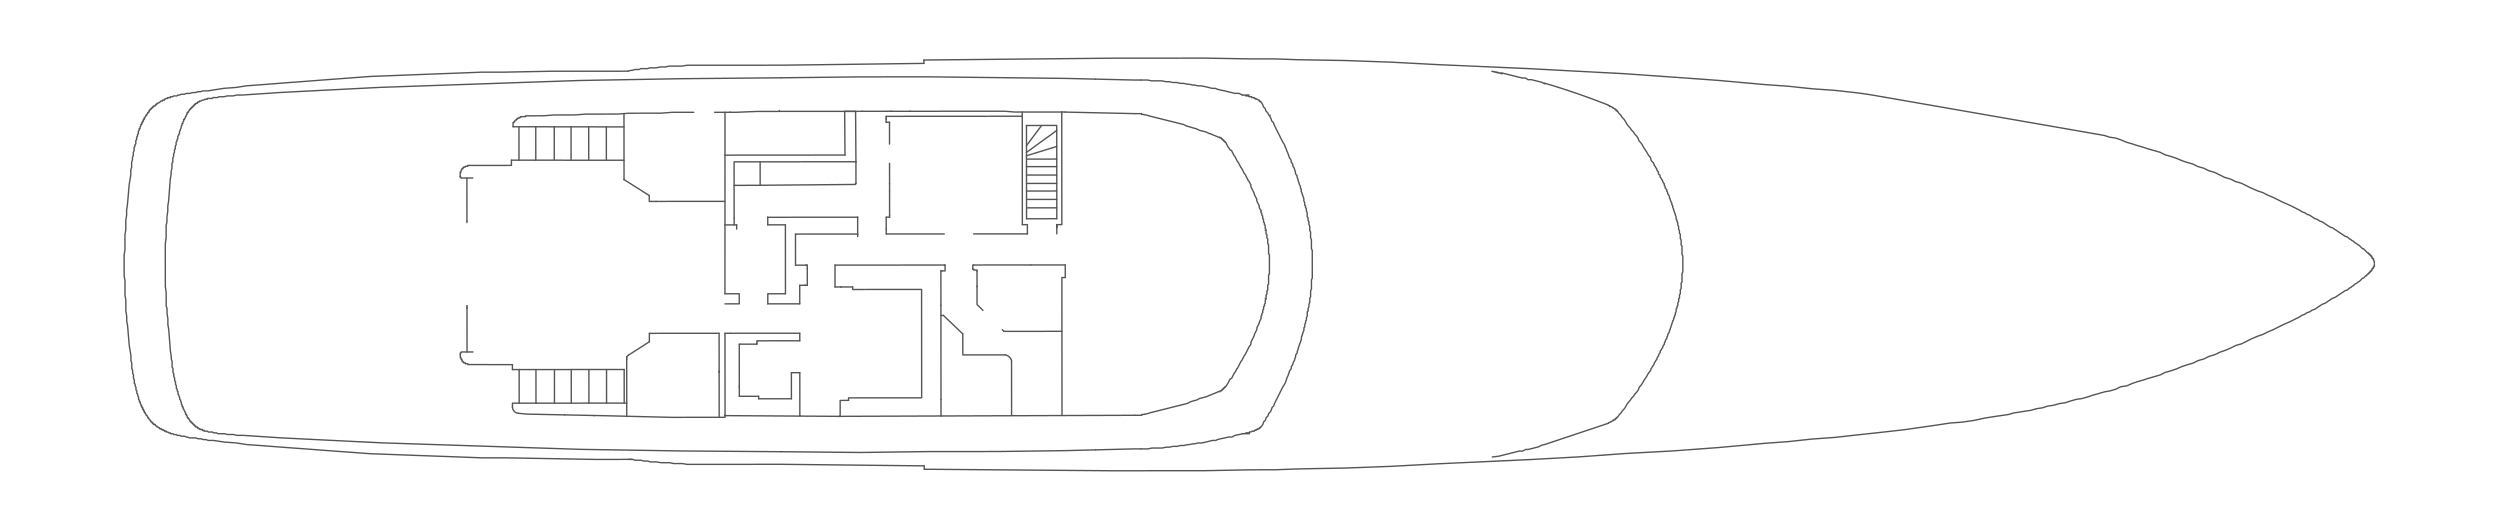<?xml version="1.0" encoding="utf-8"?>
<!-- Generator: Adobe Illustrator 25.0.0, SVG Export Plug-In . SVG Version: 6.00 Build 0)  -->
<svg version="1.0" id="Layer_1" xmlns="http://www.w3.org/2000/svg" xmlns:xlink="http://www.w3.org/1999/xlink" x="0px" y="0px"
	 viewBox="0 0 895 190" style="enable-background:new 0 0 895 190;" xml:space="preserve">
<polyline style="fill:none;stroke:#555555;stroke-width:0.5;stroke-linecap:round;stroke-linejoin:round;stroke-miterlimit:10;" points="850.024,94.158 850.024,93.857 850.024,93.555 849.723,93.257 849.723,92.956 849.723,92.655 
	849.422,92.655 849.422,92.353 849.12,92.353 849.12,92.052 849.12,91.751 848.822,91.751 848.819,91.45 848.518,91.451 
	848.518,91.15 848.217,91.15 848.217,90.852 847.916,90.852 847.916,90.551 847.615,90.551 847.314,90.25 847.013,89.949 
	846.711,89.648 846.413,89.347 846.112,89.046 845.81,89.046 845.509,88.746 845.206,88.445 844.905,88.147 844.604,87.845 
	844.004,87.546 843.703,87.244 843.101,86.943 842.8,86.643 842.499,86.342 841.896,86.041 841.595,85.743 840.993,85.443 
	840.692,85.142 840.391,84.841 839.487,84.541 838.586,83.938 837.683,83.34 836.78,82.739 835.877,82.137 834.973,81.536 
	834.07,81.235 833.169,80.636 832.266,80.035 831.362,79.433 830.459,79.133 829.556,78.531 828.655,78.233 827.751,77.632 
	826.848,77.03 825.945,76.73 825.042,76.129 824.138,75.83 823.237,75.23 821.433,74.327 819.624,73.425 817.519,72.527 
	815.714,71.625 813.908,70.725 811.8,69.823 809.996,68.922 808.192,68.324 806.084,67.421 804.277,66.521 802.473,65.621 
	800.368,65.02 798.561,64.118 796.453,63.518 794.649,62.618 792.842,61.716 790.737,61.117 788.93,60.217 786.825,59.616 
	785.018,58.715 782.913,58.116 781.109,57.516 779.001,56.615 777.195,56.013 775.089,55.415 773.285,54.513 771.18,53.913 
	769.072,53.315 767.265,52.715 765.16,52.114 763.356,51.513 761.25,50.913 759.14,50.013 757.336,49.412 755.231,49.114 
	753.426,48.513 669.185,33.843 664.974,33.247 656.849,32.35 648.428,31.755 640.004,30.86 631.58,30.265 615.034,28.773 
	598.488,27.584 581.64,26.395 564.795,25.507 548.249,24.617 514.858,23.143 498.013,22.253 481.467,21.664 464.621,21.378 
	456.195,21.084 447.774,21.09 431.23,20.805 397.838,20.833 330.758,21.488 "/>
<polyline style="fill:none;stroke:#555555;stroke-width:0.5;stroke-linecap:round;stroke-linejoin:round;stroke-miterlimit:10;" points="330.878,167.986 397.96,168.533 431.353,168.505 447.897,168.19 456.318,168.183 464.741,167.876 
	481.586,167.56 498.133,166.944 514.978,166.03 548.364,164.496 564.91,163.582 581.753,162.364 598.598,161.446 615.144,160.23 
	631.686,158.714 640.109,158.104 648.533,157.195 656.952,156.585 665.074,155.678 673.498,154.768 681.618,153.857 
	685.829,153.255 690.039,152.649 694.25,152.043 698.162,151.437 702.373,151.135 706.581,150.529 710.794,149.623 714.703,149.017 
	716.809,148.715 718.914,148.414 721.019,147.81 723.125,147.507 724.929,147.204 727.034,146.902 729.139,146.297 731.247,145.997 
	733.051,145.394 735.157,145.09 737.26,144.487 739.365,144.183 741.172,143.583 743.277,142.979 745.382,142.675 747.488,142.072 
	749.289,141.469 751.395,140.866 753.502,140.263 755.307,139.96 757.412,139.356 759.214,138.454 761.321,138.152 763.427,137.246 
	765.231,136.642 767.334,136.04 769.138,135.437 771.246,134.833 773.351,134.228 775.155,133.326 777.258,132.723 779.062,132.119 
	781.17,131.214 782.974,130.613 785.077,130.008 786.881,129.104 788.987,128.502 790.793,127.598 792.896,126.993 794.701,126.089 
	796.505,125.488 798.612,124.582 800.414,123.677 802.519,123.076 804.324,122.172 806.13,121.266 808.233,120.364 810.037,119.76 
	811.842,118.855 813.947,117.953 815.751,117.048 817.555,116.144 819.658,115.24 821.465,114.336 823.269,113.434 824.17,112.83 
	825.073,112.528 825.974,111.925 826.875,111.623 827.778,111.021 828.682,110.721 829.583,110.118 830.486,109.515 
	831.387,108.912 832.288,108.611 833.191,108.01 834.092,107.406 834.995,106.804 835.898,106.502 836.797,105.902 837.7,105.299 
	838.603,104.695 839.504,104.093 840.408,103.791 840.709,103.49 841.008,103.191 841.607,102.889 841.908,102.587 842.511,102.286 
	842.812,101.985 843.113,101.683 843.715,101.382 844.016,101.081 844.616,100.781 844.917,100.48 845.216,100.179 845.517,99.878 
	845.818,99.575 846.119,99.575 846.42,99.274 846.719,98.973 847.02,98.672 847.321,98.671 847.321,98.372 847.622,98.071 
	847.923,98.071 847.923,97.77 848.224,97.77 848.222,97.469 848.523,97.469 848.523,97.167 848.824,97.166 848.824,96.865 
	849.123,96.865 849.123,96.564 849.123,96.263 849.424,96.263 849.424,95.962 849.725,95.962 849.725,95.663 849.725,95.362 
	850.026,95.362 850.026,95.061 850.026,94.76 850.024,94.459 "/>
<polyline style="fill:none;stroke:#555555;stroke-width:0.5;stroke-linecap:round;stroke-linejoin:round;stroke-miterlimit:10;" points="183.45,130.538 168.106,130.518 167.805,130.518 167.505,130.518 167.505,130.217 167.204,130.219 
	166.903,130.219 166.603,130.219 166.603,129.917 166.302,129.917 166.001,129.917 166,129.616 165.699,129.618 165.699,129.316 
	165.398,129.316 165.398,129.018 165.398,128.717 165.098,128.717 165.098,128.416 165.097,128.115 164.795,128.115 
	164.795,127.813 164.795,127.512 164.795,127.211 164.795,126.91 164.794,126.609 164.794,126.31 165.095,126.31 165.095,126.009 
	165.395,126.009 169.306,126.005 "/>
<polyline style="fill:none;stroke:#555555;stroke-width:0.5;stroke-linecap:round;stroke-linejoin:round;stroke-miterlimit:10;" points="224.37,144.308 183.459,144.343 183.461,145.848 "/>
<path style="fill:none;stroke:#555555;stroke-width:0.5;stroke-linecap:round;stroke-linejoin:round;stroke-miterlimit:10;" d="M183.461,145.684c-0.006,1.192,0.919,2.185,2.11,2.262"/>
<polyline style="fill:none;stroke:#555555;stroke-width:0.5;stroke-linecap:round;stroke-linejoin:round;stroke-miterlimit:10;" points="185.568,147.951 188.577,148.25 216.553,148.828 240.319,149.409 259.57,149.393 259.569,148.492 "/>
<line style="fill:none;stroke:#555555;stroke-width:0.5;stroke-linecap:round;stroke-linejoin:round;stroke-miterlimit:10;" x1="302.509" y1="55.504" x2="302.394" y2="39.863"/>
<polyline style="fill:none;stroke:#555555;stroke-width:0.5;stroke-linecap:round;stroke-linejoin:round;stroke-miterlimit:10;" points="169.255,63.737 165.344,63.741 165.044,63.741 165.044,63.44 164.743,63.44 164.743,63.139 
	164.742,62.837 164.742,62.536 164.742,62.235 164.742,61.934 164.742,61.633 165.043,61.633 165.041,61.334 165.041,61.033 
	165.341,60.732 165.341,60.431 165.643,60.431 165.643,60.13 165.944,60.129 165.942,59.828 166.243,59.828 166.544,59.828 
	166.544,59.527 166.845,59.527 167.146,59.527 167.447,59.525 167.447,59.224 167.746,59.224 168.048,59.224 183.088,59.212 "/>
<line style="fill:none;stroke:#555555;stroke-width:0.5;stroke-linecap:round;stroke-linejoin:round;stroke-miterlimit:10;" x1="168.048" y1="59.224" x2="168.048" y2="59.224"/>
<line style="fill:none;stroke:#555555;stroke-width:0.5;stroke-linecap:round;stroke-linejoin:round;stroke-miterlimit:10;" x1="183.088" y1="57.332" x2="223.396" y2="57.375"/>
<polyline style="fill:none;stroke:#555555;stroke-width:0.5;stroke-linecap:round;stroke-linejoin:round;stroke-miterlimit:10;" points="279.734,161.71 243.637,161.441 225.889,161.154 207.841,160.868 189.79,160.28 172.042,159.693 
	153.992,159.109 136.244,158.521 118.193,157.633 100.445,156.744 86.907,155.855 84.802,155.856 83.599,155.556 82.396,155.557 
	81.493,155.558 80.289,155.257 79.989,155.258 79.387,155.258 78.786,155.258 78.485,155.26 77.883,155.26 77.582,154.958 
	77.282,154.958 76.679,154.96 76.38,154.96 76.077,154.659 75.475,154.66 75.174,154.66 74.874,154.66 74.573,154.66 
	74.272,154.359 73.972,154.36 73.671,154.36 73.37,154.36 73.069,154.36 73.069,154.061 72.767,154.061 72.468,154.062 
	72.468,153.761 72.166,153.761 71.865,153.761 71.564,153.761 71.564,153.46 71.264,153.46 70.963,153.462 70.962,153.16 
	70.661,153.16 70.661,152.859 70.36,152.859 70.059,152.859 70.059,152.558 69.759,152.558 69.759,152.257 69.458,152.258 
	69.458,151.957 69.157,151.957 69.155,151.658 68.855,151.658 68.855,151.357 68.554,151.357 68.554,151.056 68.253,151.056 
	68.253,150.755 67.952,150.756 67.952,150.455 67.65,150.154 67.65,149.853 67.35,149.853 67.35,149.552 67.049,149.552 
	67.049,149.251 67.049,148.952 66.747,148.651 66.747,148.35 66.447,148.351 66.447,148.05 66.447,147.749 66.145,147.448 
	66.144,147.147 65.843,146.846 65.843,146.547 65.542,146.246 65.541,145.945 65.541,145.644 65.24,145.644 65.24,145.041 
	64.94,144.742 64.939,144.44 64.939,144.142 64.638,143.54 64.638,143.239 64.335,142.937 64.335,142.636 64.335,142.335 
	64.034,141.733 64.033,141.434 63.733,141.134 63.733,140.833 63.733,140.231 63.431,139.93 63.431,139.328 63.129,139.029 
	63.129,138.728 63.128,138.126 62.827,137.524 62.827,137.223 62.826,136.623 62.525,136.322 62.525,135.719 62.524,135.418 
	62.224,134.817 62.224,134.215 62.223,133.916 61.921,133.314 61.921,133.013 61.92,132.411 61.92,131.809 61.619,131.51 
	61.618,130.908 61.618,130.607 61.618,130.004 61.617,129.402 61.317,128.501 61.316,127.598 61.013,125.794 60.708,121.883 
	60.405,117.973 60.101,116.169 60.1,114.064 59.799,112.257 59.798,110.453 59.495,109.55 59.494,108.348 59.494,107.444 
	59.493,106.544 59.492,104.737 59.188,102.633 59.187,100.829 59.186,98.723 59.183,96.917 59.182,95.112 59.181,93.007 
	59.18,91.203 59.177,89.095 59.176,87.291 59.475,85.184 59.473,83.38 59.473,82.477 59.472,81.573 59.471,80.673 59.772,79.468 
	59.77,77.664 60.068,75.559 60.067,73.755 60.367,71.948 60.664,68.038 60.962,64.125 61.262,62.321 61.26,61.42 61.56,60.216 
	61.559,59.915 61.559,59.312 61.559,59.011 61.558,58.411 61.859,58.11 61.859,57.508 61.858,56.906 61.858,56.605 62.159,56.005 
	62.159,55.704 62.158,55.102 62.458,54.498 62.458,54.197 62.456,53.597 62.757,53.296 62.757,52.694 62.756,52.393 63.057,51.791 
	63.057,51.49 63.056,50.89 63.357,50.589 63.357,49.986 63.658,49.685 63.657,49.083 63.657,48.785 63.957,48.482 63.956,48.181 
	64.257,47.88 64.257,47.278 64.257,46.977 64.557,46.675 64.557,46.377 64.858,45.775 64.858,45.474 64.857,45.172 65.156,44.871 
	65.156,44.269 65.458,44.268 65.458,43.967 65.456,43.668 65.758,43.367 65.758,43.066 65.758,42.765 66.059,42.765 66.059,42.464 
	66.358,42.163 66.358,41.861 66.658,41.56 66.658,41.262 66.96,40.959 66.958,40.658 66.958,40.357 67.259,40.357 67.259,40.056 
	67.559,40.056 67.559,39.755 67.86,39.454 67.859,39.153 68.16,39.152 68.16,38.853 68.461,38.853 68.461,38.552 68.762,38.552 
	68.762,38.251 69.062,38.251 69.062,37.95 69.363,37.95 69.362,37.648 69.663,37.647 69.663,37.346 69.963,37.346 69.963,37.045 
	70.264,37.045 70.565,37.045 70.565,36.744 70.866,36.744 70.866,36.443 71.168,36.441 71.468,36.441 71.466,36.143 71.767,36.143 
	72.068,36.143 72.37,35.842 72.67,35.841 72.971,35.841 73.272,35.54 73.573,35.54 73.874,35.54 74.174,35.538 74.174,35.237 
	74.475,35.237 74.776,35.237 75.076,35.237 75.377,35.237 75.979,35.236 76.28,34.935 76.58,34.935 77.183,34.934 77.482,34.934 
	77.783,34.934 78.385,34.632 78.686,34.631 79.287,34.631 79.889,34.631 80.189,34.63 81.393,34.329 82.295,34.328 83.498,34.326 
	84.702,34.024 86.807,34.023 100.342,33.111 118.09,32.193 136.139,31.277 153.887,30.661 171.934,30.042 189.682,29.425 
	207.73,28.809 225.778,28.495 243.527,28.179 279.624,27.849 279.023,27.849 "/>
<polyline style="fill:none;stroke:#555555;stroke-width:0.5;stroke-linecap:round;stroke-linejoin:round;stroke-miterlimit:10;" points="224.874,25.488 212.842,25.498 196.898,25.511 180.654,25.826 172.532,25.832 164.712,26.139 
	156.591,26.445 148.468,26.752 140.647,27.061 132.525,27.368 124.404,27.978 116.283,28.586 108.462,29.192 104.25,29.496 
	100.34,29.801 96.43,30.105 92.519,30.41 88.309,30.714 84.398,31.32 80.186,31.621 76.278,32.227 74.472,32.53 73.571,32.531 
	72.667,32.531 71.765,32.833 70.863,32.834 69.959,33.135 69.058,33.137 67.856,33.439 66.953,33.439 66.652,33.44 66.051,33.741 
	65.75,33.741 65.148,33.743 64.848,33.743 64.246,34.041 63.645,34.042 63.344,34.344 63.043,34.344 62.741,34.344 62.44,34.344 
	62.141,34.345 61.839,34.646 61.538,34.646 61.238,34.646 60.937,34.646 60.939,34.947 60.637,34.948 60.336,34.948 60.035,34.948 
	60.035,35.249 59.735,35.249 59.434,35.249 59.133,35.552 58.833,35.552 58.833,35.853 58.532,35.853 58.231,35.853 58.231,36.154 
	57.93,36.154 57.629,36.155 57.33,36.454 57.029,36.755 56.728,36.755 56.427,37.056 56.127,37.057 56.127,37.358 55.826,37.358 
	55.826,37.66 55.525,37.66 55.526,37.961 55.225,37.961 54.924,37.961 54.924,38.262 54.624,38.263 54.624,38.564 54.323,38.564 
	54.323,38.865 54.022,38.865 54.022,39.164 53.722,39.164 53.723,39.465 53.422,39.465 53.422,39.766 53.422,40.067 53.121,40.068 
	53.121,40.369 52.82,40.369 52.82,40.67 52.52,40.972 52.52,41.273 52.22,41.273 52.22,41.571 51.919,41.872 51.919,42.173 
	51.618,42.175 51.619,42.476 51.619,42.777 51.319,42.777 51.319,43.078 51.319,43.379 51.018,43.379 51.018,43.68 51.019,43.979 
	50.718,43.979 50.718,44.28 50.718,44.581 50.417,44.581 50.417,44.882 50.417,45.183 50.117,45.486 50.117,45.787 50.117,46.088 
	49.817,46.088 49.817,46.389 49.817,46.688 49.517,46.989 49.517,47.29 49.517,47.591 49.517,47.892 49.216,48.193 49.217,48.494 
	49.217,48.796 48.916,49.094 48.916,49.395 48.917,49.696 48.917,49.997 48.618,50.3 48.618,50.601 48.618,50.902 48.619,51.502 
	48.318,51.803 48.318,52.405 48.018,52.706 48.018,53.007 48.018,53.61 48.018,53.911 47.718,54.51 47.718,54.812 47.718,55.414 
	47.719,55.715 47.419,56.317 47.42,57.218 47.119,58.123 47.121,59.023 47.121,59.927 46.821,60.83 46.822,62.634 46.225,66.245 
	45.926,69.855 45.627,73.164 45.328,75.27 45.33,77.074 45.03,78.881 45.031,80.685 45.032,82.188 44.735,83.995 44.736,85.799 
	44.737,87.603 44.739,89.407 44.44,91.215 44.441,93.321 44.442,95.125 44.444,96.929 44.446,98.735 44.748,100.539 44.75,102.343 
	44.751,103.848 44.752,105.652 45.055,107.457 45.056,109.562 45.057,111.369 45.359,113.173 45.362,114.977 45.664,116.483 
	45.967,120.09 46.271,123.701 46.876,127.309 46.877,129.116 47.179,130.017 47.179,130.92 47.181,131.821 47.483,132.723 
	47.483,133.626 47.784,134.226 47.784,134.527 47.784,135.129 47.784,135.43 48.086,136.033 48.086,136.334 48.086,136.635 
	48.087,137.235 48.389,137.536 48.389,138.138 48.691,138.74 48.691,139.041 48.691,139.34 48.691,139.641 48.991,139.941 
	48.992,140.242 48.992,140.543 48.992,140.844 49.293,141.145 49.293,141.446 49.295,141.745 49.596,142.046 49.596,142.347 
	49.596,142.648 49.596,142.95 49.898,143.251 49.898,143.552 49.898,143.853 50.198,143.853 50.198,144.154 50.198,144.453 
	50.5,144.753 50.5,145.054 50.5,145.355 50.801,145.355 50.801,145.656 50.802,145.957 51.104,145.957 51.104,146.258 
	51.104,146.559 51.405,146.559 51.405,146.858 51.405,147.159 51.705,147.159 51.706,147.46 51.706,147.761 52.007,147.76 
	52.007,148.061 52.308,148.362 52.308,148.663 52.608,148.663 52.609,148.964 52.91,149.263 52.91,149.564 53.211,149.564 
	53.211,149.865 53.512,150.165 53.815,150.466 53.815,150.767 54.115,150.767 54.115,151.069 54.416,151.069 54.416,151.37 
	54.717,151.37 54.717,151.671 55.017,151.669 55.018,151.968 55.319,151.968 55.62,151.968 55.62,152.269 55.921,152.57 
	56.222,152.57 56.222,152.871 56.522,152.87 56.823,153.171 57.124,153.171 57.126,153.473 57.427,153.473 57.727,153.473 
	57.727,153.774 58.028,153.772 58.329,153.772 58.329,154.073 58.63,154.073 58.931,154.073 58.931,154.372 59.231,154.372 
	59.532,154.371 59.532,154.672 59.833,154.672 60.133,154.672 60.435,154.973 60.736,154.973 61.038,154.972 61.038,155.273 
	61.339,155.273 61.639,155.273 61.94,155.273 62.241,155.574 62.541,155.573 62.842,155.573 63.143,155.573 63.444,155.874 
	63.745,155.874 64.346,155.873 64.948,156.174 65.248,156.173 65.851,156.173 66.152,156.173 66.754,156.473 67.055,156.473 
	67.957,156.771 69.16,156.77 70.062,156.769 70.966,157.07 71.868,157.069 72.77,157.369 73.673,157.369 74.575,157.668 
	76.381,157.667 80.291,158.266 84.503,158.563 88.414,159.163 92.626,159.458 96.538,159.755 100.447,160.054 104.358,160.351 
	108.57,160.649 116.393,161.245 124.514,161.837 132.638,162.434 140.759,162.729 148.581,163.022 156.703,163.317 164.825,163.611 
	172.647,163.906 180.769,163.899 197.013,164.185 212.957,164.473 226.192,164.462 "/>
<polyline style="fill:none;stroke:#555555;stroke-width:0.5;stroke-linecap:round;stroke-linejoin:round;stroke-miterlimit:10;" points="279.734,161.71 308.012,161.988 332.377,161.666 357.045,161.645 381.41,161.327 405.775,160.705 
	406.98,160.704 408.483,160.703 409.688,160.702 410.89,160.7 412.394,160.398 413.596,160.397 414.8,160.396 416.002,160.396 
	417.508,160.093 418.71,160.092 419.914,159.79 421.417,159.788 422.622,159.486 423.824,159.485 425.028,159.184 425.628,159.183 
	427.132,158.883 427.734,158.883 428.936,158.58 430.141,158.579 431.644,158.277 432.848,157.975 434.05,157.672 435.255,157.672 
	435.852,157.37 437.056,157.068 438.56,156.765 439.764,156.464 440.969,156.463 442.171,155.862 443.674,155.559 444.878,155.257 
	"/>
<polyline style="fill:none;stroke:#555555;stroke-width:0.5;stroke-linecap:round;stroke-linejoin:round;stroke-miterlimit:10;" points="444.778,34.028 443.573,33.429 442.07,33.431 440.866,33.13 439.661,32.831 438.457,32.53 
	436.954,32.231 435.749,31.93 435.15,31.63 433.945,31.631 432.743,31.33 431.539,31.033 430.036,30.733 428.831,30.734 
	427.629,30.434 427.027,30.434 425.52,30.134 424.92,30.135 423.716,29.834 422.514,29.836 421.31,29.535 419.806,29.537 
	418.602,29.237 417.4,29.238 415.895,28.938 414.693,28.94 413.488,28.94 412.286,28.941 410.779,28.641 409.577,28.642 
	408.373,28.643 406.87,28.645 405.665,28.646 381.3,28.066 356.935,27.785 332.267,27.504 307.902,27.525 279.624,27.849 "/>
<line style="fill:none;stroke:#555555;stroke-width:0.5;stroke-linecap:round;stroke-linejoin:round;stroke-miterlimit:10;" x1="191.811" y1="57.4" x2="191.801" y2="45.368"/>
<line style="fill:none;stroke:#555555;stroke-width:0.5;stroke-linecap:round;stroke-linejoin:round;stroke-miterlimit:10;" x1="198.419" y1="45.363" x2="198.429" y2="57.175"/>
<line style="fill:none;stroke:#555555;stroke-width:0.5;stroke-linecap:round;stroke-linejoin:round;stroke-miterlimit:10;" x1="204.435" y1="45.357" x2="204.445" y2="57.389"/>
<line style="fill:none;stroke:#555555;stroke-width:0.5;stroke-linecap:round;stroke-linejoin:round;stroke-miterlimit:10;" x1="210.762" y1="57.384" x2="210.752" y2="45.352"/>
<line style="fill:none;stroke:#555555;stroke-width:0.5;stroke-linecap:round;stroke-linejoin:round;stroke-miterlimit:10;" x1="217.07" y1="45.348" x2="217.079" y2="57.38"/>
<line style="fill:none;stroke:#555555;stroke-width:0.5;stroke-linecap:round;stroke-linejoin:round;stroke-miterlimit:10;" x1="578.945" y1="39.634" x2="578.644" y2="39.634"/>
<polyline style="fill:none;stroke:#555555;stroke-width:0.5;stroke-linecap:round;stroke-linejoin:round;stroke-miterlimit:10;" points="537.722,26.43 535.916,25.833 534.111,25.533 536.518,26.13 537.722,26.129 538.924,26.43 
	540.131,26.73 541.333,27.03 542.538,27.33 543.74,27.63 544.944,27.931 546.146,27.93 547.049,28.528 548.252,28.527 
	549.456,28.828 550.66,29.128 551.862,29.428 553.069,30.029 "/>
<path style="fill:none;stroke:#555555;stroke-width:0.5;stroke-linecap:round;stroke-linejoin:round;stroke-miterlimit:10;" d="M575.479,37.509c-7.405-2.929-14.943-5.518-22.583-7.757"/>
<polyline style="fill:none;stroke:#555555;stroke-width:0.5;stroke-linecap:round;stroke-linejoin:round;stroke-miterlimit:10;" points="224.874,25.488 225.776,25.185 226.378,25.185 227.28,24.883 227.883,24.883 228.785,24.882 
	229.386,24.581 230.289,24.58 231.191,24.578 231.792,24.578 232.694,24.276 233.295,24.276 234.8,24.275 236.605,23.972 
	238.108,23.971 239.612,23.671 241.117,23.67 242.621,23.669 244.125,23.668 245.93,23.364 247.434,23.363 251.646,23.361 
	252.849,23.359 279.922,23.337 330.758,22.692 "/>
<line style="fill:none;stroke:#555555;stroke-width:0.5;stroke-linecap:round;stroke-linejoin:round;stroke-miterlimit:10;" x1="185.785" y1="45.373" x2="185.795" y2="57.405"/>
<line style="fill:none;stroke:#555555;stroke-width:0.5;stroke-linecap:round;stroke-linejoin:round;stroke-miterlimit:10;" x1="409.588" y1="40.978" x2="409.588" y2="40.978"/>
<line style="fill:none;stroke:#555555;stroke-width:0.5;stroke-linecap:round;stroke-linejoin:round;stroke-miterlimit:10;" x1="217.07" y1="45.348" x2="217.07" y2="45.348"/>
<line style="fill:none;stroke:#555555;stroke-width:0.5;stroke-linecap:round;stroke-linejoin:round;stroke-miterlimit:10;" x1="217.15" y1="144.314" x2="217.15" y2="144.314"/>
<polyline style="fill:none;stroke:#555555;stroke-width:0.5;stroke-linecap:round;stroke-linejoin:round;stroke-miterlimit:10;" points="406.279,40.679 406.881,40.679 407.182,40.679 407.483,40.678 407.784,40.678 408.083,40.678 
	408.384,40.678 408.685,40.678 408.685,40.979 408.986,40.978 409.287,40.978 410.79,41.275 411.694,41.576 412.896,41.876 
	414.101,42.176 415.306,42.476 416.508,42.776 417.712,43.076 418.914,43.377 420.12,43.674 421.322,43.974 422.526,44.274 
	423.728,44.574 424.934,45.176 426.136,45.476 427.039,45.776 428.241,46.076 429.448,46.675 430.648,46.975 431.852,47.275 
	433.056,47.876 433.355,47.876 433.96,48.178 435.463,48.776 436.065,49.076 436.366,49.076 436.667,49.076 436.667,49.377 
	436.968,49.376 437.27,49.376 437.272,49.677 437.571,49.677 437.571,49.978 437.874,49.978 437.874,50.279 438.173,50.279 
	438.173,50.58 438.472,50.579 438.472,50.88 438.775,50.88 439.681,52.684 439.98,52.984 440.283,53.586 440.88,53.885 
	441.184,54.487 441.485,55.088 441.786,55.69 442.09,55.992 442.388,56.591 442.692,57.193 442.991,57.795 443.292,58.096 
	443.593,58.696 443.896,59.298 444.198,59.9 444.499,60.2 444.8,60.802 445.101,61.402 445.404,62.004 445.703,62.305 
	446.004,62.906 446.305,63.508 446.606,64.108 446.907,64.71 447.211,65.011 447.51,65.612 447.813,66.212 447.813,66.814 
	448.112,67.417 448.415,68.019 448.714,68.621 449.018,69.22 449.018,69.521 449.319,70.123 449.62,70.725 449.924,71.325 
	449.924,71.927 450.225,72.529 450.523,73.13 450.824,73.73 450.824,74.332 451.128,74.935 451.429,75.236 451.429,75.838 
	451.429,76.139 451.73,76.438 451.73,76.739 451.73,77.04 452.034,77.34 452.034,77.641 452.034,77.942 452.034,78.243 
	452.335,78.544 452.335,78.843 452.335,79.144 452.337,79.445 452.636,79.746 452.636,80.047 452.636,80.348 452.939,80.649 
	452.939,80.951 452.939,81.249 452.939,81.55 452.939,81.851 453.238,82.153 453.238,82.454 453.238,82.755 453.238,83.056 
	453.238,83.357 453.241,83.658 453.542,83.955 453.542,84.257 453.542,84.558 453.542,84.859 453.542,85.16 453.845,85.461 
	453.845,85.762 453.845,86.063 453.845,86.362 453.845,86.663 453.845,86.964 453.845,87.265 454.146,87.566 454.146,87.868 
	454.149,88.169 454.149,88.47 454.149,88.768 454.149,89.07 454.149,89.371 454.149,89.672 454.149,89.973 454.149,90.274 
	454.149,90.575 454.149,90.876 454.452,91.177 454.452,91.476 454.452,91.777 454.452,92.078 454.452,92.379 454.452,92.68 
	454.452,92.981 454.452,93.282 454.452,93.584 454.452,93.882 454.452,94.183 454.452,94.786 454.452,95.087 454.452,95.388 
	454.455,95.689 454.455,95.99 454.455,96.289 454.455,96.59 454.455,96.891 454.457,97.192 454.457,97.493 454.457,97.794 
	454.457,98.096 454.154,98.397 454.156,98.698 454.156,98.996 454.156,99.297 454.156,99.599 454.159,99.9 454.159,100.201 
	454.159,100.502 454.159,100.803 454.159,101.104 454.159,101.403 454.159,101.704 453.857,102.005 453.857,102.306 
	453.857,102.607 453.86,102.908 453.86,103.209 453.86,103.51 453.86,103.809 453.556,104.11 453.559,104.411 453.559,104.712 
	453.559,105.014 453.559,105.315 453.258,105.617 453.258,105.918 453.258,106.219 453.258,106.518 453.258,106.819 453.258,107.12 
	452.962,107.421 452.962,107.722 452.962,108.023 452.962,108.324 452.962,108.626 452.66,108.924 452.66,109.225 452.66,109.526 
	452.362,109.828 452.362,110.129 452.362,110.43 452.362,110.731 452.061,111.032 452.061,111.331 452.061,111.632 452.063,111.933 
	451.76,112.235 451.76,112.536 451.76,112.837 451.461,113.139 451.461,113.44 451.461,114.039 451.16,114.642 450.859,115.244 
	450.859,115.545 450.56,116.147 450.261,116.748 449.96,117.35 449.963,117.953 449.659,118.555 449.361,119.155 449.059,119.757 
	449.059,120.058 448.758,120.661 448.46,121.264 448.156,121.863 447.86,122.466 447.86,123.068 447.559,123.67 447.26,123.97 
	446.957,124.572 446.658,125.174 446.357,125.777 446.056,126.376 445.757,126.98 445.458,127.281 445.155,127.883 444.856,128.485 
	444.555,129.085 444.254,129.388 443.955,129.99 443.652,130.592 443.353,131.194 443.052,131.794 442.753,132.096 442.452,132.699 
	442.154,133.301 441.85,133.602 441.551,134.202 441.25,134.805 440.949,135.407 440.352,135.708 440.048,136.311 439.749,136.911 
	438.849,138.417 438.545,138.417 438.545,138.718 438.246,138.719 438.246,139.018 437.948,139.018 437.948,139.319 
	437.644,139.319 437.644,139.62 437.345,139.62 437.345,139.921 437.044,139.921 436.743,139.923 436.743,140.224 436.442,140.224 
	436.141,140.224 435.539,140.525 434.036,141.129 433.433,141.428 433.135,141.428 431.93,142.032 430.726,142.334 429.526,142.636 
	428.322,143.239 427.12,143.541 426.217,143.843 425.016,144.444 423.812,144.745 422.61,145.047 421.405,145.35 420.203,145.652 
	419,145.955 417.798,146.256 416.593,146.556 415.391,146.858 414.187,147.16 412.984,147.463 411.782,147.765 410.879,148.066 
	409.375,148.368 409.074,148.368 408.773,148.369 408.773,148.671 408.472,148.671 408.171,148.671 407.872,148.671 
	407.571,148.671 407.27,148.672 406.969,148.672 406.367,148.672 "/>
<line style="fill:none;stroke:#555555;stroke-width:0.5;stroke-linecap:round;stroke-linejoin:round;stroke-miterlimit:10;" x1="409.676" y1="148.368" x2="409.676" y2="148.368"/>
<line style="fill:none;stroke:#555555;stroke-width:0.5;stroke-linecap:round;stroke-linejoin:round;stroke-miterlimit:10;" x1="185.866" y1="144.34" x2="185.856" y2="132.308"/>
<polyline style="fill:none;stroke:#555555;stroke-width:0.5;stroke-linecap:round;stroke-linejoin:round;stroke-miterlimit:10;" points="575.731,151.539 576.029,151.24 576.33,151.239 576.632,150.937 576.933,150.937 577.231,150.636 
	577.532,150.636 577.532,150.335 577.834,150.334 578.135,150.334 578.135,150.033 578.433,150.033 578.433,149.732 
	578.734,149.732 578.734,149.431 579.035,149.431 579.638,148.529 580.237,147.927 580.84,147.022 581.439,146.42 582.042,145.519 
	582.34,144.915 582.942,144.012 583.542,143.412 584.144,142.508 584.744,141.905 585.346,141.004 585.946,140.401 586.549,139.498 
	586.847,138.596 587.449,137.994 588.052,137.09 588.353,136.487 588.95,135.586 589.552,134.683 589.853,134.079 590.456,133.178 
	590.754,132.877 591.053,132.274 591.053,131.973 591.354,131.671 591.655,131.072 591.956,130.771 592.255,130.168 
	592.255,129.867 592.556,129.565 592.857,128.963 593.158,128.664 593.158,128.363 593.457,127.761 593.758,127.46 593.755,127.159 
	594.057,126.555 594.358,126.254 594.358,125.654 594.659,125.353 594.96,124.751 595.261,124.45 595.259,124.149 595.56,123.548 
	595.861,123.247 595.861,122.644 596.16,122.343 596.16,122.042 596.461,121.44 596.759,121.141 596.759,120.539 597.06,120.237 
	597.06,119.634 597.362,119.333 597.663,118.731 597.663,118.432 597.961,117.83 597.961,117.529 598.263,116.927 598.263,116.626 
	598.561,116.025 598.561,115.724 598.86,115.121 598.86,114.82 599.161,114.519 599.161,113.917 599.462,113.618 599.462,113.016 
	599.763,112.715 599.761,112.113 600.062,111.509 600.062,111.208 600.062,110.609 600.363,110.307 600.363,109.705 
	600.661,109.404 600.661,108.802 600.661,108.503 600.96,107.901 600.96,107.6 600.96,106.998 601.261,106.697 601.259,106.097 
	601.259,105.495 601.56,105.192 601.56,104.59 601.56,104.289 601.56,103.687 601.858,103.388 601.858,102.786 601.858,102.184 
	601.858,101.883 601.858,101.28 602.16,100.982 602.157,100.379 602.157,99.777 602.157,99.476 602.157,98.874 602.157,98.274 
	602.157,97.973 602.456,97.371 602.456,97.07 602.456,96.467 602.456,95.868 602.456,95.567 602.456,94.964 602.456,94.663 
	602.453,94.061 602.453,93.461 602.453,93.16 602.453,92.558 602.453,91.956 602.451,91.655 602.15,91.055 602.15,90.453 
	602.15,90.151 602.15,89.549 602.15,89.248 602.148,88.646 602.148,88.046 601.846,87.745 601.846,87.143 601.846,86.842 
	601.846,86.24 601.846,85.941 601.543,85.339 601.543,84.737 601.543,84.435 601.543,83.833 601.242,83.536 601.242,82.933 
	601.239,82.632 600.938,82.03 600.938,81.428 600.938,81.127 600.639,80.527 600.639,80.226 600.637,79.624 600.336,79.323 
	600.336,78.721 600.035,78.422 600.035,77.82 600.035,77.519 599.734,76.917 599.731,76.616 599.43,76.016 599.43,75.715 
	599.129,75.113 599.129,74.812 598.828,74.21 598.826,73.608 598.524,73.309 598.524,72.707 598.226,72.407 598.226,72.106 
	597.925,71.503 597.925,71.202 597.621,70.603 597.621,70.302 597.32,69.699 597.019,69.398 597.019,68.796 596.718,68.499 
	596.715,67.896 596.414,67.595 596.113,67.294 596.113,66.692 595.814,66.391 595.814,65.791 595.513,65.49 595.21,64.889 
	595.21,64.588 594.909,64.287 594.608,63.685 594.306,63.386 594.306,62.784 594.005,62.483 593.704,62.183 593.702,61.58 
	593.401,61.279 593.102,60.68 593.102,60.379 592.801,60.077 592.5,59.475 592.199,59.175 592.196,58.874 591.895,58.274 
	591.594,57.973 591.293,57.672 590.992,57.071 590.992,56.77 590.693,56.168 590.389,55.869 589.787,54.966 589.486,54.365 
	588.884,53.464 588.282,52.561 587.981,51.96 587.378,51.056 586.776,50.456 586.473,49.554 585.87,48.651 585.271,48.051 
	584.666,47.149 584.064,46.547 583.462,45.647 582.862,45.045 582.257,44.142 581.956,43.541 581.354,42.64 580.754,42.038 
	580.149,41.136 579.547,40.536 578.945,39.634 578.644,39.634 578.644,39.333 578.343,39.333 578.343,39.031 578.044,39.031 
	577.743,38.73 577.442,38.732 577.442,38.433 577.141,38.433 576.837,38.132 576.536,38.132 576.235,38.132 576.235,37.831 
	575.934,37.832 575.635,37.531 "/>
<polyline style="fill:none;stroke:#555555;stroke-width:0.5;stroke-linecap:round;stroke-linejoin:round;stroke-miterlimit:10;" points="447.284,155.256 446.983,155.256 446.682,155.256 446.381,155.256 446.08,155.256 445.779,155.257 
	445.48,155.257 445.179,155.257 444.878,155.257 445.779,155.257 446.08,154.955 446.381,154.955 446.682,154.955 446.983,154.955 
	447.284,154.955 447.284,154.654 447.583,154.653 447.887,154.653 448.185,154.351 448.484,154.351 448.787,154.351 449.086,154.35 
	449.086,154.049 449.39,154.049 449.688,154.049 449.688,153.75 449.992,153.75 450.291,153.75 450.291,153.449 450.589,153.448 
	450.893,153.448 450.89,153.147 451.191,153.147 451.191,152.846 451.493,152.846 452.095,151.941 452.396,151.04 452.998,150.438 
	453.294,149.535 453.897,148.932 454.198,148.031 454.8,147.427 455.099,146.825 455.4,145.924 456,145.322 456.298,144.417 
	456.599,143.817 456.9,143.215 457.199,142.613 457.503,142.011 457.801,141.407 458.1,140.807 458.401,140.205 458.702,139.603 
	459.001,139.001 459.304,138.4 459.904,137.497 460.205,136.894 460.504,135.993 460.803,135.089 461.104,134.487 461.405,133.586 
	461.703,132.682 462.005,132.381 462.306,131.778 462.306,131.178 462.604,130.877 462.908,130.275 462.908,129.974 
	463.204,129.372 463.505,128.772 463.505,128.471 463.804,127.867 463.804,127.265 464.107,126.663 464.406,126.362 
	464.406,125.762 464.707,125.16 464.705,124.859 465.008,123.955 465.307,123.053 465.606,122.451 465.606,122.15 465.904,121.548 
	465.904,121.249 465.904,120.647 466.205,120.044 466.205,119.743 466.506,119.141 466.506,118.84 466.805,118.239 466.805,117.938 
	466.805,117.336 467.106,117.035 467.106,116.432 467.104,116.134 467.407,115.532 467.407,114.929 467.706,114.628 
	467.706,114.026 467.706,113.727 468.007,113.125 468.007,112.824 468.005,112.222 468.005,111.62 468.303,111.317 468.303,110.717 
	468.303,110.416 468.604,109.814 468.602,109.212 468.602,108.911 468.903,108.311 468.903,107.709 468.903,107.107 
	468.903,106.806 469.202,106.206 469.202,105.604 469.202,105.001 469.202,104.7 469.202,104.098 469.5,103.498 469.5,102.896 
	469.5,102.595 469.5,101.993 469.5,101.39 469.5,101.092 469.498,100.49 469.498,100.188 469.799,99.585 469.799,99.284 
	469.799,98.983 469.799,98.383 469.799,98.082 469.797,97.48 469.797,97.179 469.797,96.877 469.797,96.275 469.797,95.977 
	469.797,95.374 469.797,95.073 469.797,94.772 469.794,94.17 469.794,93.869 469.794,93.269 469.794,92.968 469.794,92.366 
	469.794,92.065 469.794,91.764 469.792,91.164 469.792,90.863 469.792,90.261 469.792,89.959 469.792,89.658 469.491,89.057 
	469.488,88.756 469.488,88.156 469.488,87.855 469.488,87.253 469.488,86.952 469.488,86.35 469.486,85.75 469.185,85.148 
	469.185,84.546 469.185,84.244 469.185,83.645 469.185,83.042 468.881,82.44 468.881,82.139 468.881,81.537 468.881,80.937 
	468.58,80.335 468.58,80.034 468.578,79.431 468.276,78.829 468.276,78.531 468.276,77.928 467.978,77.629 467.978,77.026 
	467.975,76.725 467.975,76.125 467.674,75.523 467.674,75.222 467.672,74.62 467.373,74.319 467.373,73.717 467.069,73.418 
	467.069,72.816 467.069,72.515 466.768,71.912 466.766,71.31 466.766,71.012 466.467,70.41 466.465,70.109 466.164,69.507 
	466.164,69.206 465.86,68.606 465.86,68.305 465.86,67.703 465.561,67.402 465.559,66.8 465.26,66.197 464.959,65.298 
	464.656,64.394 464.656,64.093 464.355,63.494 464.355,62.891 464.054,62.59 463.75,61.988 463.75,61.386 463.449,60.787 
	463.449,60.486 463.148,59.884 462.849,59.583 462.849,58.981 462.546,58.381 462.244,58.08 462.244,57.477 461.943,56.877 
	461.64,56.576 461.341,55.675 461.038,54.771 460.736,54.169 460.435,53.269 460.137,52.667 459.833,51.764 459.231,50.863 
	458.927,50.262 458.629,49.66 458.325,49.057 458.024,48.458 457.723,47.856 457.424,47.255 457.121,46.652 456.819,46.052 
	456.518,45.45 456.215,44.849 455.916,43.946 455.314,43.346 455.013,42.443 454.712,41.842 454.11,40.941 453.806,40.339 
	453.204,39.738 452.905,38.834 452.303,38.235 451.999,37.331 451.397,36.429 451.096,36.429 451.094,36.128 450.795,36.128 
	450.795,35.83 450.491,35.83 450.193,35.53 449.894,35.53 449.59,35.53 449.59,35.228 449.292,35.228 448.988,35.228 
	448.988,34.927 448.69,34.929 448.386,34.929 448.087,34.929 448.085,34.628 447.786,34.628 447.485,34.628 447.184,34.629 
	446.883,34.328 446.582,34.328 446.281,34.328 445.98,34.328 445.679,34.028 444.778,34.028 445.079,34.028 445.38,34.028 
	445.679,34.028 445.98,34.026 446.281,34.026 446.582,34.026 446.883,34.026 447.184,34.026 "/>
<polyline style="fill:none;stroke:#555555;stroke-width:0.5;stroke-linecap:round;stroke-linejoin:round;stroke-miterlimit:10;" points="534.227,163.607 536.633,163.304 537.838,163.001 539.037,162.7 540.242,162.398 541.443,162.096 
	542.648,161.793 543.85,161.491 545.054,161.491 546.256,160.89 547.159,160.889 548.362,160.587 549.566,160.285 550.771,159.983 
	551.97,159.38 553.174,159.077 575.731,151.539 "/>
<polyline style="fill:none;stroke:#555555;stroke-width:0.5;stroke-linecap:round;stroke-linejoin:round;stroke-miterlimit:10;" points="224.989,164.463 225.891,164.462 226.493,164.462 227.395,164.762 227.998,164.762 228.9,164.76 
	229.501,164.76 230.404,165.06 231.306,165.059 231.907,165.059 232.812,165.359 233.413,165.359 234.917,165.358 236.722,165.658 
	238.226,165.656 239.73,165.655 241.234,165.955 242.738,165.954 244.243,165.953 246.047,166.251 247.551,166.25 251.763,166.248 
	252.966,166.246 280.039,166.223 330.878,166.781 "/>
<line style="fill:none;stroke:#555555;stroke-width:0.5;stroke-linecap:round;stroke-linejoin:round;stroke-miterlimit:10;" x1="223.467" y1="144.309" x2="223.458" y2="132.277"/>
<line style="fill:none;stroke:#555555;stroke-width:0.5;stroke-linecap:round;stroke-linejoin:round;stroke-miterlimit:10;" x1="217.15" y1="144.314" x2="217.141" y2="132.282"/>
<line style="fill:none;stroke:#555555;stroke-width:0.5;stroke-linecap:round;stroke-linejoin:round;stroke-miterlimit:10;" x1="210.823" y1="132.287" x2="210.833" y2="144.319"/>
<line style="fill:none;stroke:#555555;stroke-width:0.5;stroke-linecap:round;stroke-linejoin:round;stroke-miterlimit:10;" x1="204.516" y1="144.324" x2="204.506" y2="132.292"/>
<line style="fill:none;stroke:#555555;stroke-width:0.5;stroke-linecap:round;stroke-linejoin:round;stroke-miterlimit:10;" x1="198.5" y1="144.33" x2="198.49" y2="132.298"/>
<line style="fill:none;stroke:#555555;stroke-width:0.5;stroke-linecap:round;stroke-linejoin:round;stroke-miterlimit:10;" x1="191.872" y1="132.303" x2="191.882" y2="144.335"/>
<polyline style="fill:none;stroke:#555555;stroke-width:0.5;stroke-linecap:round;stroke-linejoin:round;stroke-miterlimit:10;" points="380.196,148.694 380.155,99.359 380.457,99.359 "/>
<line style="fill:none;stroke:#555555;stroke-width:0.5;stroke-linecap:round;stroke-linejoin:round;stroke-miterlimit:10;" x1="259.549" y1="40.198" x2="259.533" y2="105.174"/>
<line style="fill:none;stroke:#555555;stroke-width:0.5;stroke-linecap:round;stroke-linejoin:round;stroke-miterlimit:10;" x1="381.359" y1="99.357" x2="380.457" y2="99.359"/>
<line style="fill:none;stroke:#555555;stroke-width:0.5;stroke-linecap:round;stroke-linejoin:round;stroke-miterlimit:10;" x1="302.509" y1="55.504" x2="259.493" y2="55.54"/>
<path style="fill:none;stroke:#555555;stroke-width:0.5;stroke-linecap:round;stroke-linejoin:round;stroke-miterlimit:10;" d="M302.498,40.765"/>
<polyline style="fill:none;stroke:#555555;stroke-width:0.5;stroke-linecap:round;stroke-linejoin:round;stroke-miterlimit:10;" points="259.513,80.507 262.822,80.505 263.724,80.504 "/>
<line style="fill:none;stroke:#555555;stroke-width:0.5;stroke-linecap:round;stroke-linejoin:round;stroke-miterlimit:10;" x1="281.192" y1="105.157" x2="281.172" y2="80.49"/>
<path style="fill:none;stroke:#555555;stroke-width:0.5;stroke-linecap:round;stroke-linejoin:round;stroke-miterlimit:10;" d="M183.388,57.408"/>
<path style="fill:none;stroke:#555555;stroke-width:0.5;stroke-linecap:round;stroke-linejoin:round;stroke-miterlimit:10;" d="M185.795,57.405"/>
<path style="fill:none;stroke:#555555;stroke-width:0.5;stroke-linecap:round;stroke-linejoin:round;stroke-miterlimit:10;" d="M381.359,99.357"/>
<line style="fill:none;stroke:#555555;stroke-width:0.5;stroke-linecap:round;stroke-linejoin:round;stroke-miterlimit:10;" x1="183.68" y1="45.376" x2="223.387" y2="45.433"/>
<polyline style="fill:none;stroke:#555555;stroke-width:0.5;stroke-linecap:round;stroke-linejoin:round;stroke-miterlimit:10;" points="365.969,41.613 361.457,41.617 354.839,41.623 351.531,41.625 317.237,41.653 "/>
<polyline style="fill:none;stroke:#555555;stroke-width:0.5;stroke-linecap:round;stroke-linejoin:round;stroke-miterlimit:10;" points="380.107,40.099 378.903,40.1 374.993,40.103 371.082,40.106 367.171,40.11 363.262,40.112 
	359.651,39.815 355.741,39.817 351.831,39.821 347.92,39.825 344.31,39.827 340.399,39.831 336.489,39.833 332.578,39.837 
	328.968,39.839 325.057,39.843 321.147,39.847 317.236,39.849 313.626,39.853 309.716,39.855 301.895,39.863 282.643,39.879 
	279.033,39.881 275.122,39.885 271.212,39.887 263.691,40.194 255.87,40.202 "/>
<polyline style="fill:none;stroke:#555555;stroke-width:0.5;stroke-linecap:round;stroke-linejoin:round;stroke-miterlimit:10;" points="248.349,40.208 244.439,40.21 240.528,40.214 236.618,40.519 232.708,40.521 229.098,40.525 
	225.187,40.527 221.278,40.832 217.367,40.836 213.757,40.838 209.847,40.842 205.936,41.145 202.025,41.149 198.416,41.153 
	194.505,41.454 190.594,41.458 188.188,41.459 188.188,41.76 187.887,41.761 187.587,41.761 187.286,41.761 186.984,41.761 
	186.683,41.761 186.383,41.762 186.383,42.063 186.082,42.063 185.781,42.063 185.782,42.365 185.481,42.365 185.181,42.365 
	185.181,42.666 184.88,42.667 184.88,42.968 184.579,42.968 184.278,43.269 184.278,43.57 183.978,43.57 183.979,43.869 
	183.678,43.87 183.678,44.171 183.678,44.472 183.678,44.774 183.678,45.075 183.68,45.376 "/>
<path style="fill:none;stroke:#555555;stroke-width:0.5;stroke-linecap:round;stroke-linejoin:round;stroke-miterlimit:10;" d="M183.388,57.408"/>
<line style="fill:none;stroke:#555555;stroke-width:0.5;stroke-linecap:round;stroke-linejoin:round;stroke-miterlimit:10;" x1="164.743" y1="63.139" x2="164.743" y2="63.139"/>
<path style="fill:none;stroke:#555555;stroke-width:0.5;stroke-linecap:round;stroke-linejoin:round;stroke-miterlimit:10;" d="M185.866,144.34"/>
<line style="fill:none;stroke:#555555;stroke-width:0.5;stroke-linecap:round;stroke-linejoin:round;stroke-miterlimit:10;" x1="183.45" y1="132.31" x2="185.856" y2="132.308"/>
<path style="fill:none;stroke:#555555;stroke-width:0.5;stroke-linecap:round;stroke-linejoin:round;stroke-miterlimit:10;" d="M183.45,130.538"/>
<path style="fill:none;stroke:#555555;stroke-width:0.5;stroke-linecap:round;stroke-linejoin:round;stroke-miterlimit:10;" d="M259.545,119.311"/>
<path style="fill:none;stroke:#555555;stroke-width:0.5;stroke-linecap:round;stroke-linejoin:round;stroke-miterlimit:10;" d="M259.569,148.492"/>
<polyline style="fill:none;stroke:#555555;stroke-width:0.5;stroke-linecap:round;stroke-linejoin:round;stroke-miterlimit:10;" points="223.458,132.277 185.856,132.308 221.051,132.279 "/>
<path style="fill:none;stroke:#555555;stroke-width:0.5;stroke-linecap:round;stroke-linejoin:round;stroke-miterlimit:10;" d="M214.663,45.35"/>
<path style="fill:none;stroke:#555555;stroke-width:0.5;stroke-linecap:round;stroke-linejoin:round;stroke-miterlimit:10;" d="M210.451,45.352"/>
<path style="fill:none;stroke:#555555;stroke-width:0.5;stroke-linecap:round;stroke-linejoin:round;stroke-miterlimit:10;" d="M210.232,144.321"/>
<path style="fill:none;stroke:#555555;stroke-width:0.5;stroke-linecap:round;stroke-linejoin:round;stroke-miterlimit:10;" d="M183.76,144.341"/>
<line style="fill:none;stroke:#555555;stroke-width:0.5;stroke-linecap:round;stroke-linejoin:round;stroke-miterlimit:10;" x1="164.795" y1="126.91" x2="164.795" y2="126.91"/>
<line style="fill:none;stroke:#555555;stroke-width:0.5;stroke-linecap:round;stroke-linejoin:round;stroke-miterlimit:10;" x1="451.429" y1="75.537" x2="451.429" y2="75.537"/>
<line style="fill:none;stroke:#555555;stroke-width:0.5;stroke-linecap:round;stroke-linejoin:round;stroke-miterlimit:10;" x1="308.813" y1="39.856" x2="308.512" y2="39.856"/>
<line style="fill:none;stroke:#555555;stroke-width:0.5;stroke-linecap:round;stroke-linejoin:round;stroke-miterlimit:10;" x1="317.236" y1="39.849" x2="317.236" y2="39.849"/>
<line style="fill:none;stroke:#555555;stroke-width:0.5;stroke-linecap:round;stroke-linejoin:round;stroke-miterlimit:10;" x1="325.96" y1="39.842" x2="325.96" y2="39.842"/>
<line style="fill:none;stroke:#555555;stroke-width:0.5;stroke-linecap:round;stroke-linejoin:round;stroke-miterlimit:10;" x1="325.66" y1="39.843" x2="325.66" y2="39.843"/>
<line style="fill:none;stroke:#555555;stroke-width:0.5;stroke-linecap:round;stroke-linejoin:round;stroke-miterlimit:10;" x1="319.342" y1="39.848" x2="319.041" y2="39.848"/>
<line style="fill:none;stroke:#555555;stroke-width:0.5;stroke-linecap:round;stroke-linejoin:round;stroke-miterlimit:10;" x1="318.439" y1="39.849" x2="318.439" y2="39.849"/>
<polyline style="fill:none;stroke:#555555;stroke-width:0.5;stroke-linecap:round;stroke-linejoin:round;stroke-miterlimit:10;" points="261.285,40.197 261.285,40.197 261.586,40.197 "/>
<line style="fill:none;stroke:#555555;stroke-width:0.5;stroke-linecap:round;stroke-linejoin:round;stroke-miterlimit:10;" x1="278.732" y1="39.881" x2="278.732" y2="39.881"/>
<line style="fill:none;stroke:#555555;stroke-width:0.5;stroke-linecap:round;stroke-linejoin:round;stroke-miterlimit:10;" x1="279.033" y1="39.58" x2="279.033" y2="39.58"/>
<line style="fill:none;stroke:#555555;stroke-width:0.5;stroke-linecap:round;stroke-linejoin:round;stroke-miterlimit:10;" x1="452.939" y1="82.454" x2="452.939" y2="82.454"/>
<line style="fill:none;stroke:#555555;stroke-width:0.5;stroke-linecap:round;stroke-linejoin:round;stroke-miterlimit:10;" x1="452.959" y1="106.819" x2="452.959" y2="106.819"/>
<line style="fill:none;stroke:#555555;stroke-width:0.5;stroke-linecap:round;stroke-linejoin:round;stroke-miterlimit:10;" x1="212.642" y1="148.832" x2="212.642" y2="148.832"/>
<line style="fill:none;stroke:#555555;stroke-width:0.5;stroke-linecap:round;stroke-linejoin:round;stroke-miterlimit:10;" x1="202.113" y1="148.54" x2="202.113" y2="148.54"/>
<path style="fill:none;stroke:#555555;stroke-width:0.5;stroke-linecap:round;stroke-linejoin:round;stroke-miterlimit:10;" d="M211.054,46.554"/>
<polyline style="fill:none;stroke:#555555;stroke-width:0.5;stroke-linecap:round;stroke-linejoin:round;stroke-miterlimit:10;" points="272.136,66.059 272.136,66.059 272.132,62.448 272.129,57.936 "/>
<line style="fill:none;stroke:#555555;stroke-width:0.5;stroke-linecap:round;stroke-linejoin:round;stroke-miterlimit:10;" x1="263.111" y1="66.365" x2="272.292" y2="66.327"/>
<line style="fill:none;stroke:#555555;stroke-width:0.5;stroke-linecap:round;stroke-linejoin:round;stroke-miterlimit:10;" x1="272.292" y1="66.327" x2="306.128" y2="66.031"/>
<path style="fill:none;stroke:#555555;stroke-width:0.5;stroke-linecap:round;stroke-linejoin:round;stroke-miterlimit:10;" d="M305.969,66.031c0.246,0.005,0.448-0.189,0.459-0.433"/>
<line style="fill:none;stroke:#555555;stroke-width:0.5;stroke-linecap:round;stroke-linejoin:round;stroke-miterlimit:10;" x1="306.428" y1="65.73" x2="306.422" y2="57.908"/>
<line style="fill:none;stroke:#555555;stroke-width:0.5;stroke-linecap:round;stroke-linejoin:round;stroke-miterlimit:10;" x1="454.712" y1="41.24" x2="454.712" y2="41.24"/>
<line style="fill:none;stroke:#555555;stroke-width:0.5;stroke-linecap:round;stroke-linejoin:round;stroke-miterlimit:10;" x1="392.24" y1="161.017" x2="392.24" y2="161.017"/>
<line style="fill:none;stroke:#555555;stroke-width:0.5;stroke-linecap:round;stroke-linejoin:round;stroke-miterlimit:10;" x1="408.483" y1="160.703" x2="408.483" y2="160.703"/>
<line style="fill:none;stroke:#555555;stroke-width:0.5;stroke-linecap:round;stroke-linejoin:round;stroke-miterlimit:10;" x1="392.13" y1="28.358" x2="392.13" y2="28.358"/>
<line style="fill:none;stroke:#555555;stroke-width:0.5;stroke-linecap:round;stroke-linejoin:round;stroke-miterlimit:10;" x1="408.373" y1="28.643" x2="408.373" y2="28.643"/>
<path style="fill:none;stroke:#555555;stroke-width:0.5;stroke-linecap:round;stroke-linejoin:round;stroke-miterlimit:10;" d="M309.805,148.721"/>
<path style="fill:none;stroke:#555555;stroke-width:0.5;stroke-linecap:round;stroke-linejoin:round;stroke-miterlimit:10;" d="M381.355,94.846"/>
<path style="fill:none;stroke:#555555;stroke-width:0.5;stroke-linecap:round;stroke-linejoin:round;stroke-miterlimit:10;" d="M370.245,118.621"/>
<line style="fill:none;stroke:#555555;stroke-width:0.5;stroke-linecap:round;stroke-linejoin:round;stroke-miterlimit:10;" x1="358.813" y1="118.027" x2="359.416" y2="118.63"/>
<line style="fill:none;stroke:#555555;stroke-width:0.5;stroke-linecap:round;stroke-linejoin:round;stroke-miterlimit:10;" x1="349.772" y1="96.977" x2="349.772" y2="96.977"/>
<line style="fill:none;stroke:#555555;stroke-width:0.5;stroke-linecap:round;stroke-linejoin:round;stroke-miterlimit:10;" x1="349.775" y1="102.693" x2="349.775" y2="102.693"/>
<line style="fill:none;stroke:#555555;stroke-width:0.5;stroke-linecap:round;stroke-linejoin:round;stroke-miterlimit:10;" x1="349.775" y1="102.392" x2="349.775" y2="102.392"/>
<line style="fill:none;stroke:#555555;stroke-width:0.5;stroke-linecap:round;stroke-linejoin:round;stroke-miterlimit:10;" x1="336.875" y1="143.013" x2="336.875" y2="143.013"/>
<polyline style="fill:none;stroke:#555555;stroke-width:0.5;stroke-linecap:round;stroke-linejoin:round;stroke-miterlimit:10;" points="349.772,96.977 349.781,109.009 351.889,111.115 "/>
<line style="fill:none;stroke:#555555;stroke-width:0.5;stroke-linecap:round;stroke-linejoin:round;stroke-miterlimit:10;" x1="336.88" y1="149.028" x2="336.847" y2="109.321"/>
<line style="fill:none;stroke:#555555;stroke-width:0.5;stroke-linecap:round;stroke-linejoin:round;stroke-miterlimit:10;" x1="380.172" y1="118.612" x2="359.416" y2="118.63"/>
<line style="fill:none;stroke:#555555;stroke-width:0.5;stroke-linecap:round;stroke-linejoin:round;stroke-miterlimit:10;" x1="337.752" y1="112.93" x2="336.85" y2="112.932"/>
<line style="fill:none;stroke:#555555;stroke-width:0.5;stroke-linecap:round;stroke-linejoin:round;stroke-miterlimit:10;" x1="344.682" y1="126.762" x2="344.676" y2="119.543"/>
<line style="fill:none;stroke:#555555;stroke-width:0.5;stroke-linecap:round;stroke-linejoin:round;stroke-miterlimit:10;" x1="344.676" y1="119.543" x2="337.752" y2="112.93"/>
<path style="fill:none;stroke:#555555;stroke-width:0.5;stroke-linecap:round;stroke-linejoin:round;stroke-miterlimit:10;" d="M337.601,112.631"/>
<line style="fill:none;stroke:#555555;stroke-width:0.5;stroke-linecap:round;stroke-linejoin:round;stroke-miterlimit:10;" x1="344.682" y1="127.063" x2="359.821" y2="127.051"/>
<path style="fill:none;stroke:#555555;stroke-width:0.5;stroke-linecap:round;stroke-linejoin:round;stroke-miterlimit:10;" d="M362.132,129.206c-0.001-0.913-1.398-2.156-2.311-2.156"/>
<polyline style="fill:none;stroke:#555555;stroke-width:0.5;stroke-linecap:round;stroke-linejoin:round;stroke-miterlimit:10;" points="349.772,96.977 349.77,96.675 348.567,96.677 348.567,96.376 348.267,96.376 "/>
<polyline style="fill:none;stroke:#555555;stroke-width:0.5;stroke-linecap:round;stroke-linejoin:round;stroke-miterlimit:10;" points="336.847,109.321 336.837,96.988 337.137,96.988 "/>
<polyline style="fill:none;stroke:#555555;stroke-width:0.5;stroke-linecap:round;stroke-linejoin:round;stroke-miterlimit:10;" points="257.451,133.152 257.451,133.152 257.451,132.851 257.451,133.152 257.44,119.314 "/>
<line style="fill:none;stroke:#555555;stroke-width:0.5;stroke-linecap:round;stroke-linejoin:round;stroke-miterlimit:10;" x1="257.465" y1="149.395" x2="257.451" y2="132.851"/>
<line style="fill:none;stroke:#555555;stroke-width:0.5;stroke-linecap:round;stroke-linejoin:round;stroke-miterlimit:10;" x1="257.451" y1="133.152" x2="257.451" y2="133.152"/>
<line style="fill:none;stroke:#555555;stroke-width:0.5;stroke-linecap:round;stroke-linejoin:round;stroke-miterlimit:10;" x1="378.337" y1="81.612" x2="378.335" y2="80.41"/>
<line style="fill:none;stroke:#555555;stroke-width:0.5;stroke-linecap:round;stroke-linejoin:round;stroke-miterlimit:10;" x1="338.038" y1="94.881" x2="338.038" y2="94.881"/>
<polyline style="fill:none;stroke:#555555;stroke-width:0.5;stroke-linecap:round;stroke-linejoin:round;stroke-miterlimit:10;" points="348.566,94.873 348.266,94.873 348.267,96.376 "/>
<line style="fill:none;stroke:#555555;stroke-width:0.5;stroke-linecap:round;stroke-linejoin:round;stroke-miterlimit:10;" x1="288.403" y1="94.923" x2="288.704" y2="94.923"/>
<path style="fill:none;stroke:#555555;stroke-width:0.5;stroke-linecap:round;stroke-linejoin:round;stroke-miterlimit:10;" d="M319.087,94.897"/>
<path style="fill:none;stroke:#555555;stroke-width:0.5;stroke-linecap:round;stroke-linejoin:round;stroke-miterlimit:10;" d="M298.932,94.914"/>
<path style="fill:none;stroke:#555555;stroke-width:0.5;stroke-linecap:round;stroke-linejoin:round;stroke-miterlimit:10;" d="M298.932,94.914"/>
<line style="fill:none;stroke:#555555;stroke-width:0.5;stroke-linecap:round;stroke-linejoin:round;stroke-miterlimit:10;" x1="289.005" y1="94.921" x2="284.793" y2="94.925"/>
<line style="fill:none;stroke:#555555;stroke-width:0.5;stroke-linecap:round;stroke-linejoin:round;stroke-miterlimit:10;" x1="367.81" y1="83.728" x2="348.557" y2="83.744"/>
<line style="fill:none;stroke:#555555;stroke-width:0.5;stroke-linecap:round;stroke-linejoin:round;stroke-miterlimit:10;" x1="338.03" y1="83.752" x2="317.273" y2="83.769"/>
<line style="fill:none;stroke:#555555;stroke-width:0.5;stroke-linecap:round;stroke-linejoin:round;stroke-miterlimit:10;" x1="284.793" y1="94.925" x2="284.785" y2="83.797"/>
<path style="fill:none;stroke:#555555;stroke-width:0.5;stroke-linecap:round;stroke-linejoin:round;stroke-miterlimit:10;" d="M338.338,94.881"/>
<line style="fill:none;stroke:#555555;stroke-width:0.5;stroke-linecap:round;stroke-linejoin:round;stroke-miterlimit:10;" x1="369.022" y1="94.855" x2="348.566" y2="94.873"/>
<path style="fill:none;stroke:#555555;stroke-width:0.5;stroke-linecap:round;stroke-linejoin:round;stroke-miterlimit:10;" d="M381.355,94.846"/>
<line style="fill:none;stroke:#555555;stroke-width:0.5;stroke-linecap:round;stroke-linejoin:round;stroke-miterlimit:10;" x1="307.045" y1="84.077" x2="307.045" y2="84.077"/>
<line style="fill:none;stroke:#555555;stroke-width:0.5;stroke-linecap:round;stroke-linejoin:round;stroke-miterlimit:10;" x1="284.785" y1="83.797" x2="307.045" y2="83.778"/>
<line style="fill:none;stroke:#555555;stroke-width:0.5;stroke-linecap:round;stroke-linejoin:round;stroke-miterlimit:10;" x1="318.47" y1="77.15" x2="318.471" y2="77.752"/>
<polyline style="fill:none;stroke:#555555;stroke-width:0.5;stroke-linecap:round;stroke-linejoin:round;stroke-miterlimit:10;" points="318.47,77.15 318.466,72.939 318.463,68.428 "/>
<line style="fill:none;stroke:#555555;stroke-width:0.5;stroke-linecap:round;stroke-linejoin:round;stroke-miterlimit:10;" x1="318.463" y1="68.428" x2="318.46" y2="65.72"/>
<line style="fill:none;stroke:#555555;stroke-width:0.5;stroke-linecap:round;stroke-linejoin:round;stroke-miterlimit:10;" x1="318.443" y1="43.759" x2="318.449" y2="51.58"/>
<line style="fill:none;stroke:#555555;stroke-width:0.5;stroke-linecap:round;stroke-linejoin:round;stroke-miterlimit:10;" x1="318.46" y1="65.72" x2="318.455" y2="58.501"/>
<line style="fill:none;stroke:#555555;stroke-width:0.5;stroke-linecap:round;stroke-linejoin:round;stroke-miterlimit:10;" x1="317.239" y1="42.557" x2="317.239" y2="42.557"/>
<path style="fill:none;stroke:#555555;stroke-width:0.5;stroke-linecap:round;stroke-linejoin:round;stroke-miterlimit:10;" d="M318.443,44.06"/>
<path style="fill:none;stroke:#555555;stroke-width:0.5;stroke-linecap:round;stroke-linejoin:round;stroke-miterlimit:10;" d="M291.097,77.774"/>
<path style="fill:none;stroke:#555555;stroke-width:0.5;stroke-linecap:round;stroke-linejoin:round;stroke-miterlimit:10;" d="M276.358,77.786"/>
<path style="fill:none;stroke:#555555;stroke-width:0.5;stroke-linecap:round;stroke-linejoin:round;stroke-miterlimit:10;" d="M275.154,77.788"/>
<line style="fill:none;stroke:#555555;stroke-width:0.5;stroke-linecap:round;stroke-linejoin:round;stroke-miterlimit:10;" x1="317.239" y1="42.557" x2="317.239" y2="42.557"/>
<line style="fill:none;stroke:#555555;stroke-width:0.5;stroke-linecap:round;stroke-linejoin:round;stroke-miterlimit:10;" x1="317.24" y1="43.759" x2="317.237" y2="41.653"/>
<line style="fill:none;stroke:#555555;stroke-width:0.5;stroke-linecap:round;stroke-linejoin:round;stroke-miterlimit:10;" x1="307.04" y1="77.761" x2="307.04" y2="77.761"/>
<line style="fill:none;stroke:#555555;stroke-width:0.5;stroke-linecap:round;stroke-linejoin:round;stroke-miterlimit:10;" x1="274.853" y1="77.788" x2="274.854" y2="80.495"/>
<line style="fill:none;stroke:#555555;stroke-width:0.5;stroke-linecap:round;stroke-linejoin:round;stroke-miterlimit:10;" x1="274.853" y1="77.788" x2="274.853" y2="77.788"/>
<polyline style="fill:none;stroke:#555555;stroke-width:0.5;stroke-linecap:round;stroke-linejoin:round;stroke-miterlimit:10;" points="263.111,66.365 262.811,66.365 262.821,78.099 "/>
<line style="fill:none;stroke:#555555;stroke-width:0.5;stroke-linecap:round;stroke-linejoin:round;stroke-miterlimit:10;" x1="317.268" y1="77.752" x2="318.471" y2="77.752"/>
<line style="fill:none;stroke:#555555;stroke-width:0.5;stroke-linecap:round;stroke-linejoin:round;stroke-miterlimit:10;" x1="317.27" y1="81.963" x2="317.268" y2="77.752"/>
<line style="fill:none;stroke:#555555;stroke-width:0.5;stroke-linecap:round;stroke-linejoin:round;stroke-miterlimit:10;" x1="307.04" y1="77.761" x2="307.045" y2="84.679"/>
<line style="fill:none;stroke:#555555;stroke-width:0.5;stroke-linecap:round;stroke-linejoin:round;stroke-miterlimit:10;" x1="306.422" y1="57.908" x2="306.422" y2="57.908"/>
<line style="fill:none;stroke:#555555;stroke-width:0.5;stroke-linecap:round;stroke-linejoin:round;stroke-miterlimit:10;" x1="263.726" y1="82.007" x2="263.724" y2="80.504"/>
<line style="fill:none;stroke:#555555;stroke-width:0.5;stroke-linecap:round;stroke-linejoin:round;stroke-miterlimit:10;" x1="224.375" y1="149.121" x2="224.357" y2="128.668"/>
<line style="fill:none;stroke:#555555;stroke-width:0.5;stroke-linecap:round;stroke-linejoin:round;stroke-miterlimit:10;" x1="224.356" y1="127.764" x2="224.357" y2="128.367"/>
<line style="fill:none;stroke:#555555;stroke-width:0.5;stroke-linecap:round;stroke-linejoin:round;stroke-miterlimit:10;" x1="224.958" y1="127.162" x2="232.475" y2="122.343"/>
<line style="fill:none;stroke:#555555;stroke-width:0.5;stroke-linecap:round;stroke-linejoin:round;stroke-miterlimit:10;" x1="232.431" y1="70.002" x2="223.402" y2="64.293"/>
<line style="fill:none;stroke:#555555;stroke-width:0.5;stroke-linecap:round;stroke-linejoin:round;stroke-miterlimit:10;" x1="234.84" y1="72.105" x2="234.84" y2="72.105"/>
<line style="fill:none;stroke:#555555;stroke-width:0.5;stroke-linecap:round;stroke-linejoin:round;stroke-miterlimit:10;" x1="233.336" y1="72.106" x2="233.336" y2="72.106"/>
<polyline style="fill:none;stroke:#555555;stroke-width:0.5;stroke-linecap:round;stroke-linejoin:round;stroke-miterlimit:10;" points="234.84,72.105 234.84,72.105 243.563,72.097 259.506,72.084 "/>
<path style="fill:none;stroke:#555555;stroke-width:0.5;stroke-linecap:round;stroke-linejoin:round;stroke-miterlimit:10;" d="M223.396,57.375"/>
<line style="fill:none;stroke:#555555;stroke-width:0.5;stroke-linecap:round;stroke-linejoin:round;stroke-miterlimit:10;" x1="223.402" y1="64.293" x2="223.402" y2="64.293"/>
<polyline style="fill:none;stroke:#555555;stroke-width:0.5;stroke-linecap:round;stroke-linejoin:round;stroke-miterlimit:10;" points="305.255,102.73 305.257,103.633 329.923,103.613 329.955,142.417 303.784,142.438 303.785,143.341 "/>
<line style="fill:none;stroke:#555555;stroke-width:0.5;stroke-linecap:round;stroke-linejoin:round;stroke-miterlimit:10;" x1="167.161" y1="79.079" x2="167.161" y2="79.079"/>
<line style="fill:none;stroke:#555555;stroke-width:0.5;stroke-linecap:round;stroke-linejoin:round;stroke-miterlimit:10;" x1="167.187" y1="109.462" x2="167.188" y2="110.365"/>
<polyline style="fill:none;stroke:#555555;stroke-width:0.5;stroke-linecap:round;stroke-linejoin:round;stroke-miterlimit:10;" points="167.187,110.064 167.187,110.064 167.2,126.008 "/>
<line style="fill:none;stroke:#555555;stroke-width:0.5;stroke-linecap:round;stroke-linejoin:round;stroke-miterlimit:10;" x1="167.187" y1="109.462" x2="167.187" y2="109.462"/>
<line style="fill:none;stroke:#555555;stroke-width:0.5;stroke-linecap:round;stroke-linejoin:round;stroke-miterlimit:10;" x1="167.149" y1="63.74" x2="167.163" y2="79.681"/>
<polyline style="fill:none;stroke:#555555;stroke-width:0.5;stroke-linecap:round;stroke-linejoin:round;stroke-miterlimit:10;" points="300.781,149.057 300.781,149.057 259.569,148.793 "/>
<line style="fill:none;stroke:#555555;stroke-width:0.5;stroke-linecap:round;stroke-linejoin:round;stroke-miterlimit:10;" x1="286.342" y1="148.771" x2="286.342" y2="148.771"/>
<line style="fill:none;stroke:#555555;stroke-width:0.5;stroke-linecap:round;stroke-linejoin:round;stroke-miterlimit:10;" x1="286.342" y1="148.771" x2="286.342" y2="148.771"/>
<path style="fill:none;stroke:#555555;stroke-width:0.5;stroke-linecap:round;stroke-linejoin:round;stroke-miterlimit:10;" d="M367.777,44.921"/>
<path style="fill:none;stroke:#555555;stroke-width:0.5;stroke-linecap:round;stroke-linejoin:round;stroke-miterlimit:10;" d="M367.477,45.825"/>
<line style="fill:none;stroke:#555555;stroke-width:0.5;stroke-linecap:round;stroke-linejoin:round;stroke-miterlimit:10;" x1="372.891" y1="44.918" x2="367.482" y2="52.141"/>
<line style="fill:none;stroke:#555555;stroke-width:0.5;stroke-linecap:round;stroke-linejoin:round;stroke-miterlimit:10;" x1="367.484" y1="54.547" x2="378.309" y2="46.717"/>
<line style="fill:none;stroke:#555555;stroke-width:0.5;stroke-linecap:round;stroke-linejoin:round;stroke-miterlimit:10;" x1="367.486" y1="55.752" x2="378.312" y2="52.433"/>
<line style="fill:none;stroke:#555555;stroke-width:0.5;stroke-linecap:round;stroke-linejoin:round;stroke-miterlimit:10;" x1="367.486" y1="56.954" x2="378.316" y2="56.945"/>
<line style="fill:none;stroke:#555555;stroke-width:0.5;stroke-linecap:round;stroke-linejoin:round;stroke-miterlimit:10;" x1="378.318" y1="59.653" x2="367.488" y2="59.661"/>
<line style="fill:none;stroke:#555555;stroke-width:0.5;stroke-linecap:round;stroke-linejoin:round;stroke-miterlimit:10;" x1="367.491" y1="62.67" x2="378.321" y2="62.661"/>
<line style="fill:none;stroke:#555555;stroke-width:0.5;stroke-linecap:round;stroke-linejoin:round;stroke-miterlimit:10;" x1="378.323" y1="65.67" x2="367.493" y2="65.678"/>
<line style="fill:none;stroke:#555555;stroke-width:0.5;stroke-linecap:round;stroke-linejoin:round;stroke-miterlimit:10;" x1="378.326" y1="68.377" x2="367.495" y2="68.386"/>
<line style="fill:none;stroke:#555555;stroke-width:0.5;stroke-linecap:round;stroke-linejoin:round;stroke-miterlimit:10;" x1="378.328" y1="71.384" x2="367.498" y2="71.392"/>
<line style="fill:none;stroke:#555555;stroke-width:0.5;stroke-linecap:round;stroke-linejoin:round;stroke-miterlimit:10;" x1="378.331" y1="74.392" x2="367.5" y2="74.401"/>
<line style="fill:none;stroke:#555555;stroke-width:0.5;stroke-linecap:round;stroke-linejoin:round;stroke-miterlimit:10;" x1="378.334" y1="78.304" x2="367.504" y2="78.313"/>
<polyline style="fill:none;stroke:#555555;stroke-width:0.5;stroke-linecap:round;stroke-linejoin:round;stroke-miterlimit:10;" points="367.476,44.921 378.306,44.913 378.334,78.304 "/>
<line style="fill:none;stroke:#555555;stroke-width:0.5;stroke-linecap:round;stroke-linejoin:round;stroke-miterlimit:10;" x1="378.337" y1="81.311" x2="378.335" y2="80.41"/>
<path style="fill:none;stroke:#555555;stroke-width:0.5;stroke-linecap:round;stroke-linejoin:round;stroke-miterlimit:10;" d="M378.323,65.67"/>
<path class="bridgeDeck1" d="M378.323,65.67"/>
<path class="bridgeDeck2" d="M378.323,65.67"/>
<line style="fill:none;stroke:#555555;stroke-width:0.5;stroke-linecap:round;stroke-linejoin:round;stroke-miterlimit:10;" x1="301.043" y1="102.733" x2="305.255" y2="102.73"/>
<line style="fill:none;stroke:#555555;stroke-width:0.5;stroke-linecap:round;stroke-linejoin:round;stroke-miterlimit:10;" x1="261.351" y1="119.31" x2="286.318" y2="119.289"/>
<line style="fill:none;stroke:#555555;stroke-width:0.5;stroke-linecap:round;stroke-linejoin:round;stroke-miterlimit:10;" x1="274.878" y1="108.772" x2="286.309" y2="108.763"/>
<line style="fill:none;stroke:#555555;stroke-width:0.5;stroke-linecap:round;stroke-linejoin:round;stroke-miterlimit:10;" x1="286.342" y1="148.771" x2="286.33" y2="133.429"/>
<line style="fill:none;stroke:#555555;stroke-width:0.5;stroke-linecap:round;stroke-linejoin:round;stroke-miterlimit:10;" x1="283.328" y1="142.756" x2="283.321" y2="133.432"/>
<line style="fill:none;stroke:#555555;stroke-width:0.5;stroke-linecap:round;stroke-linejoin:round;stroke-miterlimit:10;" x1="271.597" y1="141.863" x2="264.678" y2="141.869"/>
<polyline style="fill:none;stroke:#555555;stroke-width:0.5;stroke-linecap:round;stroke-linejoin:round;stroke-miterlimit:10;" points="264.675,138.561 264.675,138.561 264.678,141.869 "/>
<line style="fill:none;stroke:#555555;stroke-width:0.5;stroke-linecap:round;stroke-linejoin:round;stroke-miterlimit:10;" x1="271.597" y1="142.766" x2="283.328" y2="142.756"/>
<polyline style="fill:none;stroke:#555555;stroke-width:0.5;stroke-linecap:round;stroke-linejoin:round;stroke-miterlimit:10;" points="264.674,137.959 264.674,137.959 264.662,123.22 "/>
<line style="fill:none;stroke:#555555;stroke-width:0.5;stroke-linecap:round;stroke-linejoin:round;stroke-miterlimit:10;" x1="271.279" y1="122.009" x2="286.32" y2="121.997"/>
<line style="fill:none;stroke:#555555;stroke-width:0.5;stroke-linecap:round;stroke-linejoin:round;stroke-miterlimit:10;" x1="270.979" y1="123.215" x2="264.662" y2="123.22"/>
<line style="fill:none;stroke:#555555;stroke-width:0.5;stroke-linecap:round;stroke-linejoin:round;stroke-miterlimit:10;" x1="264.675" y1="138.561" x2="264.675" y2="138.561"/>
<line style="fill:none;stroke:#555555;stroke-width:0.5;stroke-linecap:round;stroke-linejoin:round;stroke-miterlimit:10;" x1="301.043" y1="102.733" x2="301.043" y2="102.733"/>
<line style="fill:none;stroke:#555555;stroke-width:0.5;stroke-linecap:round;stroke-linejoin:round;stroke-miterlimit:10;" x1="286.304" y1="102.143" x2="286.309" y2="108.763"/>
<line style="fill:none;stroke:#555555;stroke-width:0.5;stroke-linecap:round;stroke-linejoin:round;stroke-miterlimit:10;" x1="288.409" y1="102.142" x2="288.109" y2="102.142"/>
<polyline style="fill:none;stroke:#555555;stroke-width:0.5;stroke-linecap:round;stroke-linejoin:round;stroke-miterlimit:10;" points="224.357,128.668 224.356,127.764 224.958,127.162 "/>
<line style="fill:none;stroke:#555555;stroke-width:0.5;stroke-linecap:round;stroke-linejoin:round;stroke-miterlimit:10;" x1="232.475" y1="122.343" x2="232.473" y2="119.335"/>
<polyline style="fill:none;stroke:#555555;stroke-width:0.5;stroke-linecap:round;stroke-linejoin:round;stroke-miterlimit:10;" points="234.84,72.105 232.433,72.107 232.431,70.002 "/>
<path style="fill:none;stroke:#555555;stroke-width:0.5;stroke-linecap:round;stroke-linejoin:round;stroke-miterlimit:10;" d="M257.465,149.395"/>
<polyline style="fill:none;stroke:#555555;stroke-width:0.5;stroke-linecap:round;stroke-linejoin:round;stroke-miterlimit:10;" points="259.533,105.174 264.647,105.17 264.65,108.781 259.536,108.785 "/>
<polyline style="fill:none;stroke:#555555;stroke-width:0.5;stroke-linecap:round;stroke-linejoin:round;stroke-miterlimit:10;" points="274.878,108.772 274.875,105.162 281.192,105.157 "/>
<line style="fill:none;stroke:#555555;stroke-width:0.5;stroke-linecap:round;stroke-linejoin:round;stroke-miterlimit:10;" x1="289.011" y1="102.141" x2="286.304" y2="102.143"/>
<line style="fill:none;stroke:#555555;stroke-width:0.5;stroke-linecap:round;stroke-linejoin:round;stroke-miterlimit:10;" x1="281.172" y1="80.49" x2="274.854" y2="80.495"/>
<line style="fill:none;stroke:#555555;stroke-width:0.5;stroke-linecap:round;stroke-linejoin:round;stroke-miterlimit:10;" x1="289.007" y1="96.126" x2="289.005" y2="94.921"/>
<path style="fill:none;stroke:#555555;stroke-width:0.5;stroke-linecap:round;stroke-linejoin:round;stroke-miterlimit:10;" d="M298.932,94.914"/>
<line style="fill:none;stroke:#555555;stroke-width:0.5;stroke-linecap:round;stroke-linejoin:round;stroke-miterlimit:10;" x1="289.007" y1="96.126" x2="289.011" y2="102.141"/>
<path style="fill:none;stroke:#555555;stroke-width:0.5;stroke-linecap:round;stroke-linejoin:round;stroke-miterlimit:10;" d="M298.938,102.736"/>
<line style="fill:none;stroke:#555555;stroke-width:0.5;stroke-linecap:round;stroke-linejoin:round;stroke-miterlimit:10;" x1="301.043" y1="102.733" x2="298.938" y2="102.736"/>
<path style="fill:none;stroke:#555555;stroke-width:0.5;stroke-linecap:round;stroke-linejoin:round;stroke-miterlimit:10;" d="M286.342,148.771"/>
<line style="fill:none;stroke:#555555;stroke-width:0.5;stroke-linecap:round;stroke-linejoin:round;stroke-miterlimit:10;" x1="261.351" y1="119.31" x2="259.545" y2="119.311"/>
<line style="fill:none;stroke:#555555;stroke-width:0.5;stroke-linecap:round;stroke-linejoin:round;stroke-miterlimit:10;" x1="286.32" y1="121.997" x2="286.318" y2="119.289"/>
<line style="fill:none;stroke:#555555;stroke-width:0.5;stroke-linecap:round;stroke-linejoin:round;stroke-miterlimit:10;" x1="271.597" y1="141.863" x2="271.597" y2="142.766"/>
<line style="fill:none;stroke:#555555;stroke-width:0.5;stroke-linecap:round;stroke-linejoin:round;stroke-miterlimit:10;" x1="264.675" y1="138.561" x2="264.674" y2="137.959"/>
<line style="fill:none;stroke:#555555;stroke-width:0.5;stroke-linecap:round;stroke-linejoin:round;stroke-miterlimit:10;" x1="270.979" y1="122.914" x2="270.979" y2="123.215"/>
<polyline style="fill:none;stroke:#555555;stroke-width:0.5;stroke-linecap:round;stroke-linejoin:round;stroke-miterlimit:10;" points="271.279,122.009 270.978,122.01 270.979,122.914 "/>
<line style="fill:none;stroke:#555555;stroke-width:0.5;stroke-linecap:round;stroke-linejoin:round;stroke-miterlimit:10;" x1="286.33" y1="133.429" x2="283.321" y2="133.432"/>
<line style="fill:none;stroke:#555555;stroke-width:0.5;stroke-linecap:round;stroke-linejoin:round;stroke-miterlimit:10;" x1="262.821" y1="78.099" x2="262.822" y2="80.505"/>
<polyline style="fill:none;stroke:#555555;stroke-width:0.5;stroke-linecap:round;stroke-linejoin:round;stroke-miterlimit:10;" points="306.422,57.908 262.804,57.944 262.811,66.365 "/>
<path style="fill:none;stroke:#555555;stroke-width:0.5;stroke-linecap:round;stroke-linejoin:round;stroke-miterlimit:10;" d="M272.129,57.936"/>
<line style="fill:none;stroke:#555555;stroke-width:0.5;stroke-linecap:round;stroke-linejoin:round;stroke-miterlimit:10;" x1="306.422" y1="57.908" x2="306.304" y2="39.86"/>
<line style="fill:none;stroke:#555555;stroke-width:0.5;stroke-linecap:round;stroke-linejoin:round;stroke-miterlimit:10;" x1="317.27" y1="81.963" x2="317.273" y2="83.769"/>
<line style="fill:none;stroke:#555555;stroke-width:0.5;stroke-linecap:round;stroke-linejoin:round;stroke-miterlimit:10;" x1="362.132" y1="129.206" x2="362.148" y2="148.709"/>
<polyline style="fill:none;stroke:#555555;stroke-width:0.5;stroke-linecap:round;stroke-linejoin:round;stroke-miterlimit:10;" points="336.837,96.988 338.341,96.986 338.338,94.881 "/>
<line style="fill:none;stroke:#555555;stroke-width:0.5;stroke-linecap:round;stroke-linejoin:round;stroke-miterlimit:10;" x1="367.809" y1="83.427" x2="367.81" y2="83.728"/>
<line style="fill:none;stroke:#555555;stroke-width:0.5;stroke-linecap:round;stroke-linejoin:round;stroke-miterlimit:10;" x1="318.443" y1="43.759" x2="317.24" y2="43.759"/>
<polyline style="fill:none;stroke:#555555;stroke-width:0.5;stroke-linecap:round;stroke-linejoin:round;stroke-miterlimit:10;" points="367.809,83.427 367.806,80.418 366.001,80.419 "/>
<polyline style="fill:none;stroke:#555555;stroke-width:0.5;stroke-linecap:round;stroke-linejoin:round;stroke-miterlimit:10;" points="380.107,40.099 380.14,80.408 378.335,80.41 378.339,83.719 "/>
<line style="fill:none;stroke:#555555;stroke-width:0.5;stroke-linecap:round;stroke-linejoin:round;stroke-miterlimit:10;" x1="366.001" y1="80.419" x2="365.968" y2="40.11"/>
<line style="fill:none;stroke:#555555;stroke-width:0.5;stroke-linecap:round;stroke-linejoin:round;stroke-miterlimit:10;" x1="302.394" y1="39.863" x2="306.304" y2="39.86"/>
<line style="fill:none;stroke:#555555;stroke-width:0.5;stroke-linecap:round;stroke-linejoin:round;stroke-miterlimit:10;" x1="381.31" y1="40.098" x2="381.31" y2="40.098"/>
<line style="fill:none;stroke:#555555;stroke-width:0.5;stroke-linecap:round;stroke-linejoin:round;stroke-miterlimit:10;" x1="406.367" y1="148.672" x2="300.206" y2="149.054"/>
<line style="fill:none;stroke:#555555;stroke-width:0.5;stroke-linecap:round;stroke-linejoin:round;stroke-miterlimit:10;" x1="406.279" y1="40.679" x2="380.107" y2="40.099"/>
<path style="fill:none;stroke:#555555;stroke-width:0.5;stroke-linecap:round;stroke-linejoin:round;stroke-miterlimit:10;" d="M334.474,149.031"/>
<path style="fill:none;stroke:#555555;stroke-width:0.5;stroke-linecap:round;stroke-linejoin:round;stroke-miterlimit:10;" d="M300.781,149.057"/>
<line style="fill:none;stroke:#555555;stroke-width:0.5;stroke-linecap:round;stroke-linejoin:round;stroke-miterlimit:10;" x1="257.44" y1="119.314" x2="232.473" y2="119.335"/>
<line style="fill:none;stroke:#555555;stroke-width:0.5;stroke-linecap:round;stroke-linejoin:round;stroke-miterlimit:10;" x1="223.383" y1="40.831" x2="223.402" y2="64.293"/>
<path style="fill:none;stroke:#555555;stroke-width:0.5;stroke-linecap:round;stroke-linejoin:round;stroke-miterlimit:10;" d="M223.396,57.375"/>
<polyline style="fill:none;stroke:#555555;stroke-width:0.5;stroke-linecap:round;stroke-linejoin:round;stroke-miterlimit:10;" points="300.781,149.057 300.777,143.344 303.785,143.341 "/>
<line style="fill:none;stroke:#555555;stroke-width:0.5;stroke-linecap:round;stroke-linejoin:round;stroke-miterlimit:10;" x1="367.504" y1="78.313" x2="367.476" y2="44.921"/>
<line style="fill:none;stroke:#555555;stroke-width:0.5;stroke-linecap:round;stroke-linejoin:round;stroke-miterlimit:10;" x1="330.758" y1="22.692" x2="330.758" y2="21.488"/>
<line style="fill:none;stroke:#555555;stroke-width:0.5;stroke-linecap:round;stroke-linejoin:round;stroke-miterlimit:10;" x1="330.878" y1="166.781" x2="330.878" y2="167.986"/>
<line style="fill:none;stroke:#555555;stroke-width:0.5;stroke-linecap:round;stroke-linejoin:round;stroke-miterlimit:10;" x1="298.932" y1="94.914" x2="298.938" y2="102.736"/>
<line style="fill:none;stroke:#555555;stroke-width:0.5;stroke-linecap:round;stroke-linejoin:round;stroke-miterlimit:10;" x1="298.932" y1="94.914" x2="338.338" y2="94.881"/>
<line style="fill:none;stroke:#555555;stroke-width:0.5;stroke-linecap:round;stroke-linejoin:round;stroke-miterlimit:10;" x1="183.45" y1="132.31" x2="183.45" y2="130.538"/>
<line style="fill:none;stroke:#555555;stroke-width:0.5;stroke-linecap:round;stroke-linejoin:round;stroke-miterlimit:10;" x1="183.088" y1="59.212" x2="183.088" y2="57.332"/>
<line style="fill:none;stroke:#555555;stroke-width:0.5;stroke-linecap:round;stroke-linejoin:round;stroke-miterlimit:10;" x1="274.853" y1="77.788" x2="307.04" y2="77.761"/>
<line style="fill:none;stroke:#555555;stroke-width:0.5;stroke-linecap:round;stroke-linejoin:round;stroke-miterlimit:10;" x1="259.569" y1="148.793" x2="259.545" y2="119.311"/>
<line style="fill:none;stroke:#555555;stroke-width:0.5;stroke-linecap:round;stroke-linejoin:round;stroke-miterlimit:10;" x1="381.355" y1="94.846" x2="381.359" y2="99.357"/>
<line style="fill:none;stroke:#555555;stroke-width:0.5;stroke-linecap:round;stroke-linejoin:round;stroke-miterlimit:10;" x1="369.022" y1="94.855" x2="381.355" y2="94.846"/>
</svg>
